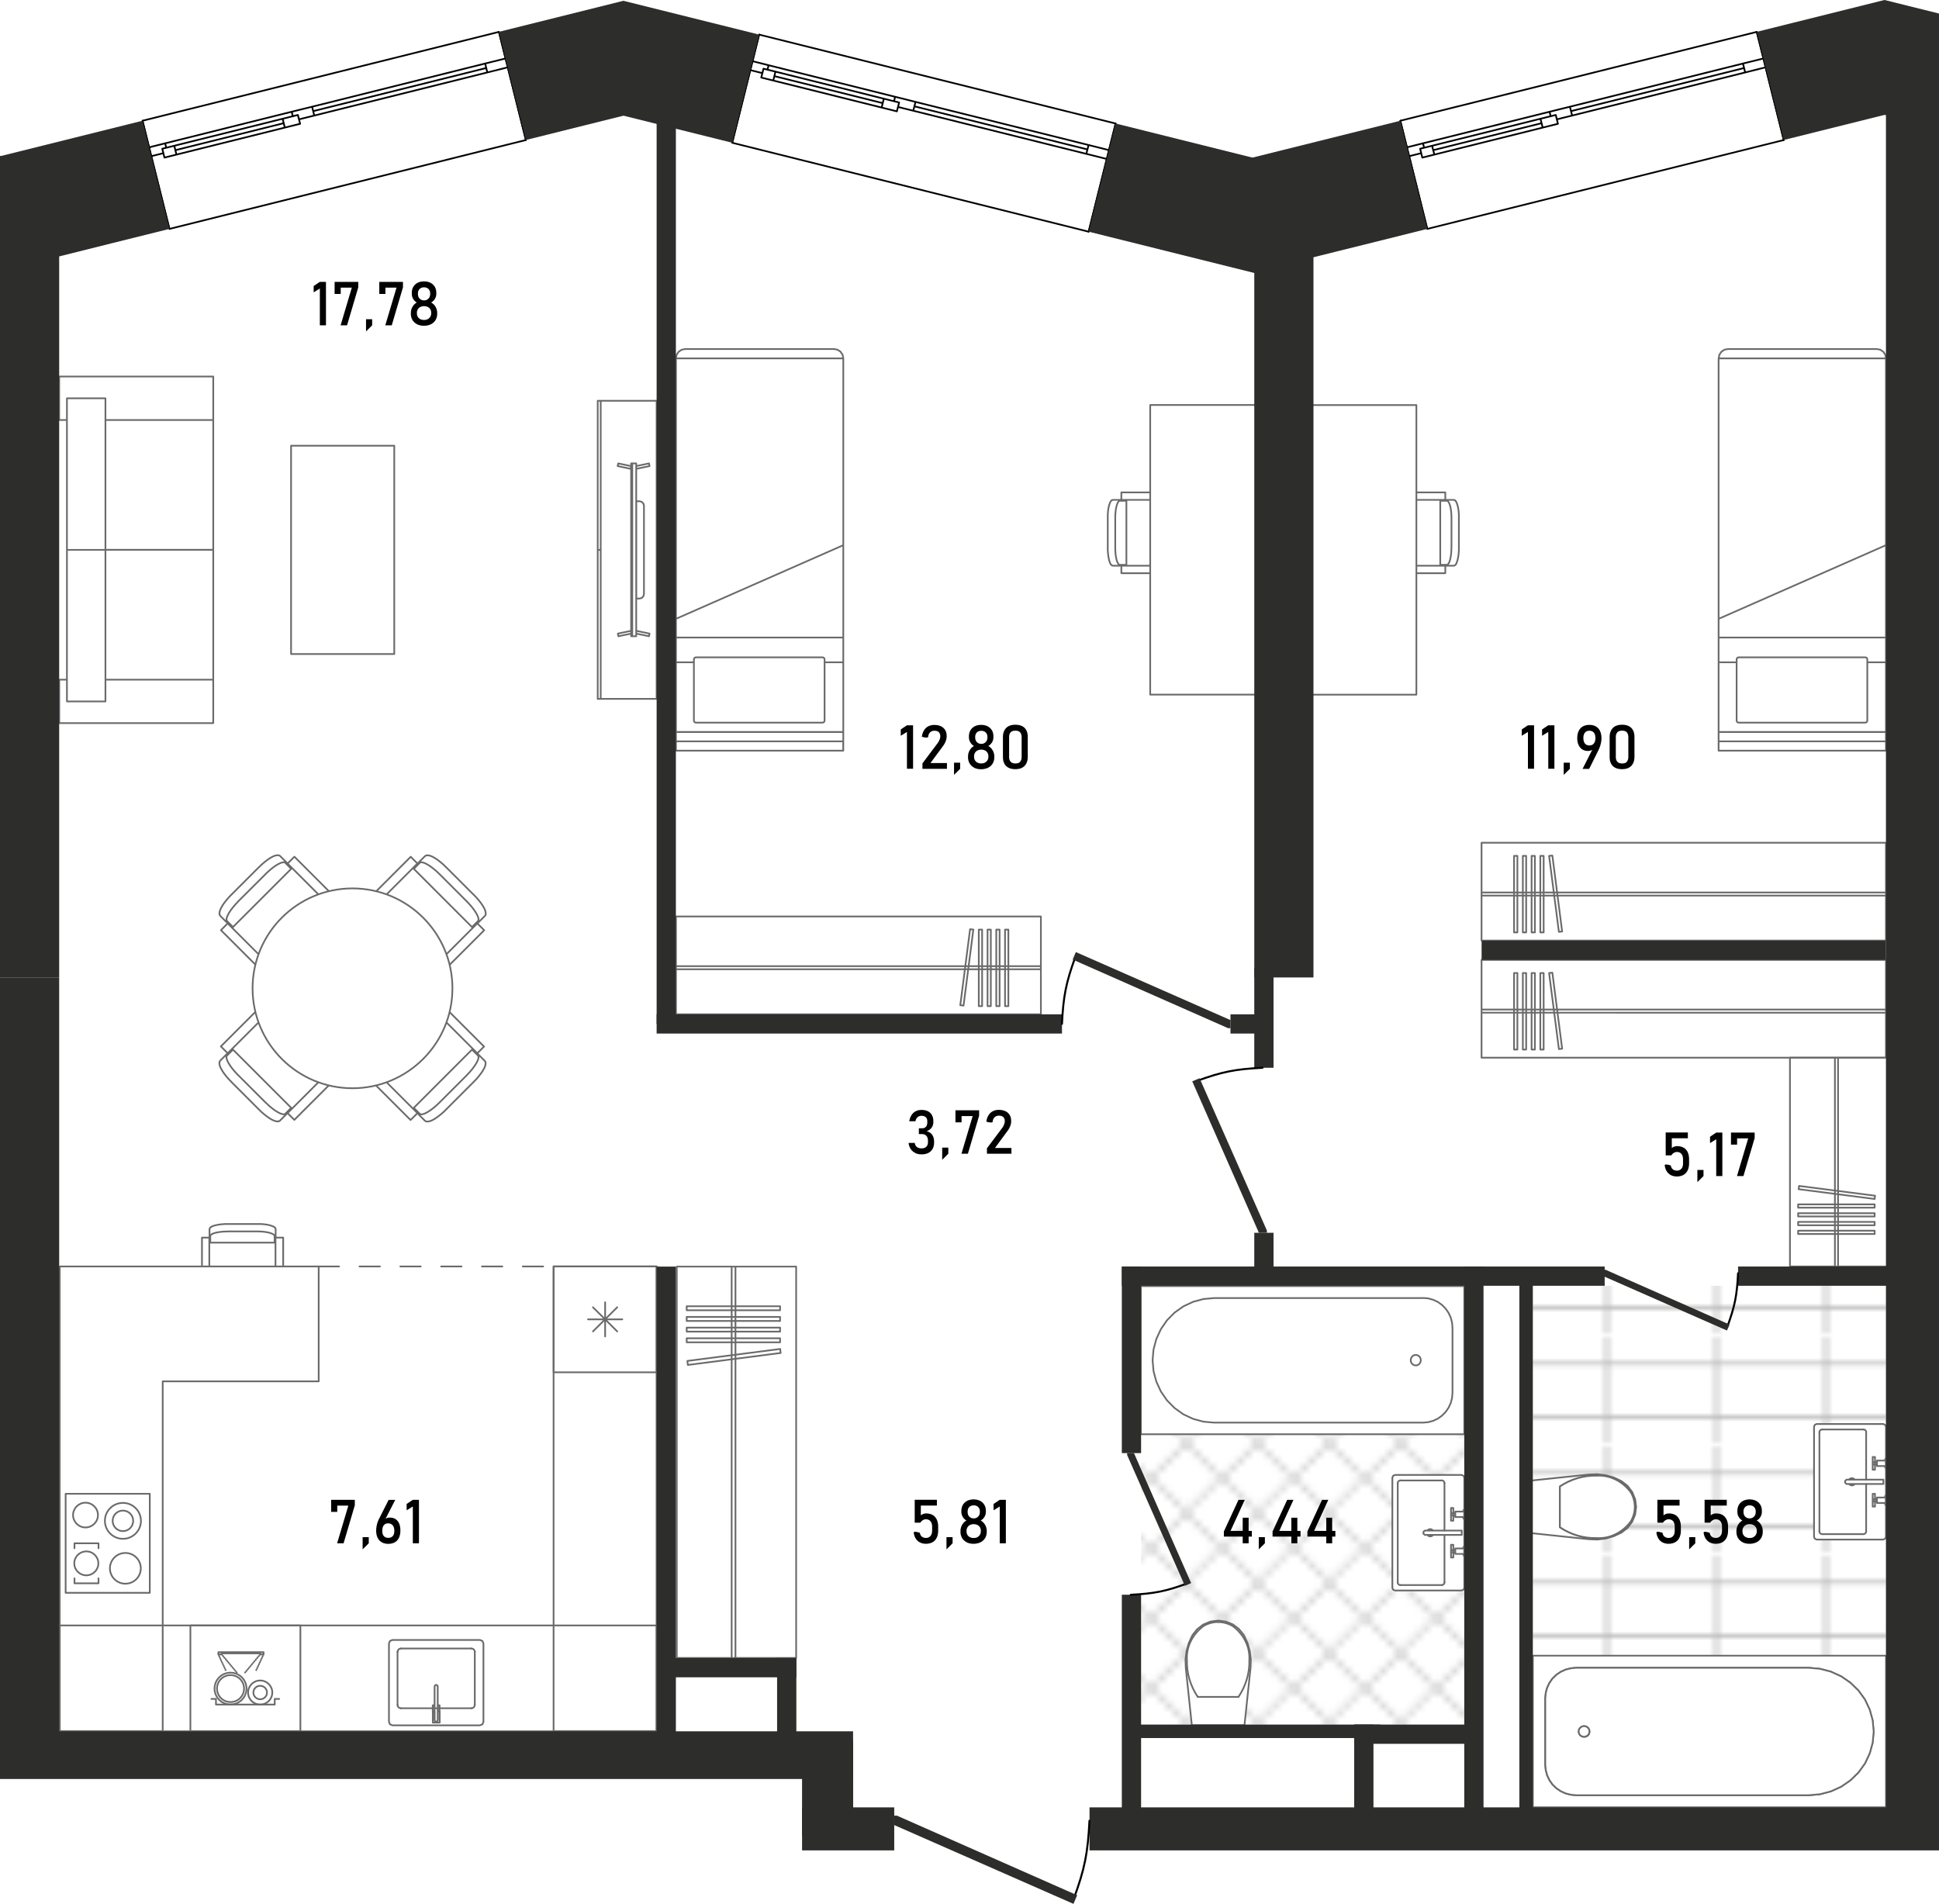 <svg xmlns="http://www.w3.org/2000/svg" viewBox="0 0 285.05 279.9"><defs><pattern id="_Новый_узор_4" width="9.82" height="9.82" x="0" y="0" patternTransform="matrix(1.05 0 0 1.03 -145.76 1067.1)" patternUnits="userSpaceOnUse"><g fill="none"><path d="M0 0h9.82v9.82H0z"/><g fill-rule="evenodd" stroke-linecap="round" stroke-width=".25" clip-path="url(#clippath)"><path stroke="#e6e6e6" stroke-linejoin="round" d="m14.73 19.65-4.91-4.92 4.91-4.91 4.91 4.91-4.91 4.92zM4.91 19.65 0 14.73l4.91-4.91 4.91 4.91-4.91 4.92zM-4.91 19.65l-4.91-4.92 4.91-4.91L0 14.73l-4.91 4.92z"/><path stroke="#e6e6e6" stroke-linejoin="round" d="M14.73 9.82 9.82 4.91 14.73 0l4.91 4.91-4.91 4.91z"/><path stroke="#999" stroke-miterlimit="3" d="M4.91 9.82 0 4.91 4.91 0l4.91 4.91-4.91 4.91z"/><path stroke="#e6e6e6" stroke-linejoin="round" d="m-4.91 9.82-4.91-4.91L-4.91 0 0 4.91l-4.91 4.91zM14.73 0 9.82-4.91l4.91-4.91 4.91 4.91L14.73 0zM4.91 0 0-4.91l4.91-4.91 4.91 4.91L4.91 0zM-4.91 0l-4.91-4.91 4.91-4.91L0-4.91-4.91 0z"/></g></g></pattern><pattern id="_Новый_узор_2" width="22.92" height="23.17" x="0" y="0" patternTransform="matrix(.7 0 0 .67 -2903.26 -2038.5)" patternUnits="userSpaceOnUse"><g fill="none"><path d="M0 0h22.92v23.17H0z"/><path stroke="#b5b5b5" stroke-miterlimit="10" stroke-width=".25" d="M22.69 17.61v11.12H.23V17.61h22.46m.11-.11H.12v11.34H22.8V17.5ZM22.69 6.03v11.12H.23V6.03h22.46m.11-.11H.12v11.34H22.8V5.92ZM22.69-5.56V5.56H.23V-5.56h22.46m.11-.11H.12V5.67H22.8V-5.67Z"/></g></pattern><clipPath id="clippath"><path fill="none" d="M0 0h9.82v9.82H0z"/></clipPath></defs><g id="Flats"><path id="fl25" fill="#fff" fill-rule="evenodd" d="M280.87 271.37V12.96l-.7-.44-17.95 8.07-52.39 13.06-24.65 2.64-25.15-2.23-52.38-13.07-18.16-9.77-12.19 9.37-52.38 13.06-19.6-.45v228.34h112.59l.31 10.5 162.65-.67z"/></g><g id="Grid"><path fill="url(#_Новый_узор_4)" d="M167.76 189.03h47.5v64.51h-47.5z"/><path fill="url(#_Новый_узор_2)" d="M225.34 189.03h51.91v76.68h-51.91z"/></g><g id="Mebel"><g fill="none" stroke="#6a6a6a" stroke-linecap="round" stroke-linejoin="round" stroke-width=".25"><path d="M217.8 123.9v14.38m0 0h59.45m0 0V123.9m0 0H217.8M277.25 131.21v.46m0 0H217.8m0 0v-.46m0 0h59.45M222.58 137.08v-11.25m0 0h.49m0 0v11.25m0 0h-.49M223.87 137.08v-11.25m0 0h.49m0 0v11.25m0 0h-.49M225.16 137.08v-11.25m0 0h.48m0 0v11.25m0 0h-.48M226.44 137.08v-11.25m0 0h.49m0 0v11.25m0 0h-.49M229.17 137l-1.44-11.17m0 0 .48-.05m0 0 1.44 11.17m0 0-.48.05"/></g><g fill="none" stroke="#6a6a6a" stroke-linecap="round" stroke-linejoin="round" stroke-width=".25"><path d="M217.8 141.12v14.38m0 0h59.45m0 0v-14.38m0 0H217.8M277.25 148.42v.46m0 0H217.8m0 0v-.46m0 0h59.45M222.58 154.3v-11.25m0 0h.49m0 0v11.25m0 0h-.49M223.87 154.3v-11.25m0 0h.49m0 0v11.25m0 0h-.49M225.16 154.3v-11.25m0 0h.48m0 0v11.25m0 0h-.48M226.44 154.3v-11.25m0 0h.49m0 0v11.25m0 0h-.49M229.17 154.22l-1.44-11.17m0 0 .48-.05m0 0 1.44 11.17m0 0-.48.06"/></g><g fill="none" stroke="#6a6a6a" stroke-linecap="round" stroke-linejoin="round" stroke-width=".25"><path d="M277.52 186.19h-14.38m0 0V155.5m0 0h14.38m0-28.75v59.45M270.21 155.5h-.46m0 0v30.69m0 0h.46m0 0V155.5M264.34 181.42h11.25m0 0v-.49m0 0h-11.25m0 0v.49M264.34 180.13h11.25m0 0v-.49m0 0h-11.25m0 0v.49M264.34 178.84h11.25m0 0v-.48m0 0h-11.25m0 0v.48M264.34 177.55h11.25m0 0v-.49m0 0h-11.25m0 0v.49M264.42 174.83l11.17 1.44m0 0 .06-.48m0 0-11.17-1.44m0 0-.06.48"/></g><g fill="none" stroke="#6a6a6a" stroke-linecap="round" stroke-linejoin="round" stroke-width=".25"><path d="M153.02 134.74v14.38m0 0H99.37m0 0v-14.38m0 0h53.65M99.36 142.04v.46m0 0h53.65m0 0v-.46m0 0H99.36M148.24 147.92v-11.25m0 0h-.49m0 0v11.25m0 0h.49M146.95 147.92v-11.25m0 0h-.49m0 0v11.25m0 0h.49M145.66 147.92v-11.25m0 0h-.48m0 0v11.25m0 0h.48M144.38 147.92v-11.25m0 0h-.49m0 0v11.25m0 0h.49M141.65 147.83l1.44-11.17m0 0-.48-.05m0 0-1.44 11.17m0 0 .48.06"/></g><g fill="none" stroke="#6a6a6a" stroke-linecap="round" stroke-linejoin="round" stroke-width=".25"><path d="M117.04 186.21H99.49m0 0v57.54m0 0h17.55m0 0v-57.54M108.12 243.75h-.56m0 0v-57.54m0 0h.56m0 0v57.54M100.95 192.04h13.73m0 0v.59m0 0h-13.73m0 0v-.59M100.95 193.61h13.73m0 0v.59m0 0h-13.73m0 0v-.59M100.95 195.18h13.73m0 0v.59m0 0h-13.73m0 0v-.59M100.95 196.75h13.73m0 0v.59m0 0h-13.73m0 0v-.59M101.05 200.08l13.64-1.76m0 0 .07.59m0 0-13.64 1.76m0 0-.07-.59"/></g><g fill="none" stroke="#6a6a6a" stroke-linecap="round" stroke-linejoin="round" stroke-width=".25"><path d="M214.47 76.14v4.39m0 0v.45m-.01 0-.03.43m0 0-.05.4m0 0-.07.36m0 0h0m0 .01-.08.32m0 0-.1.26m0 0v.02m0 0-.11.19m0 0v.02m-.01 0-.12.12m0 0h-.02m0 .01h-.02m0 .01h-.02m0 0-.12.04m0 0h-.02m0 0h-.01m0 0h-1.21m0 0v1.1m0 0h-4.16m0-11.88h4.16m0 0v1.1m0 0h1.21m0 0h.01m0 0h.02m0 0 .12.04m0 0h.02m0 0h.02m0 .01h.02m0 .01.12.12m0 0v.02m.01 0 .11.19m0 0v.02m0 0 .1.26m0 0 .09.32m0 0h0m0 .01.07.36m0 0 .05.4m0 0 .03.43m0 0v.45M211.73 83.17v-9.68M211.73 83.04h.96M211.73 73.62h.96M208.29 73.49h4.15M208.29 83.17h4.15M213.38 80.53v-4.4M212.69 83.04c.38 0 .68-1.12.68-2.51M213.38 76.13c0-1.39-.31-2.51-.69-2.51M192.14 102.13V59.55h16.08v42.58z"/></g><g fill="none" stroke="#6a6a6a" stroke-linecap="round" stroke-linejoin="round" stroke-width=".25"><path d="M162.85 76.14v4.39m0 0v.45m.01 0 .03.43m0 0 .05.4m0 0 .07.36m0 0h0m0 .01.08.32m0 0 .1.26m0 0v.02m0 0 .11.19m0 0v.02m.01 0 .12.12m0 0h.02m0 .01h.02m0 .01h.02m0 0 .12.04m0 0h.02m0 0h.01m0 0h1.21m0 0v1.1m0 0h4.16m0-11.88h-4.16m0 0v1.1m0 0h-1.21m0 0h-.01m0 0h-.02m0 0-.12.04m0 0h-.02m0 0h-.02m0 .01h-.02m0 .01-.12.12m0 0v.02m-.01 0-.11.19m0 0v.02m0 0-.1.26m0 0-.09.32m0 0h0m0 .01-.07.36m0 0-.05.4m0 0-.03.43m0 0v.45M165.59 83.17v-9.68M165.59 83.04h-.96M165.59 73.62h-.96M169.03 73.49h-4.15M169.03 83.17h-4.15M163.95 80.53v-4.4M164.63 83.04c-.38 0-.68-1.12-.68-2.51M163.95 76.13c0-1.39.31-2.51.69-2.51M169.09 102.12V59.54h16.08v42.58z"/></g><g fill="none" stroke="#6a6a6a" stroke-linecap="round" stroke-linejoin="round" stroke-width=".25"><path d="M252.65 52.69h24.6m0 0v54.93m0 0h-24.6m0 0V52.69M254.03 51.31h21.85m0 0 .53.1m0 0 .45.3m0 0 .3.45m0 0 .1.53m0 0h-24.6m0 0 .1-.53m0 0 .3-.45m0 0 .45-.3m0 0 .53-.1M252.65 110.36h24.6m0 0v-2.75m0 0h-24.6m0 0v2.75M277.25 110.36h-24.6m0 0v-1.37m0 0h24.6m0 0v1.37M274.24 106.24h-18.67m0 0-.19-.08m0 0-.08-.19m0 0v-9.06m0 0 .08-.19m0 0 .19-.08m0 0h18.67m0 0 .19.08m0 0 .08.19m0 0v9.06m0 0-.08.19m0 0-.19.08M252.65 97.37h2.64M274.52 97.37h2.7M252.65 93.73h24.6m0 0V80.15m0 0-24.6 10.83m0 0v2.75"/></g><g fill="none" stroke="#6a6a6a" stroke-linecap="round" stroke-linejoin="round" stroke-width=".25"><path d="M99.37 52.69h24.6m0 0v54.93m0 0h-24.6m0 0V52.69M100.74 51.31h21.85m0 0 .53.1m0 0 .45.3m0 0 .3.45m0 0 .1.53m0 0h-24.6m0 0 .1-.53m0 0 .3-.45m0 0 .45-.3m0 0 .53-.1M99.37 110.36h24.6m0 0v-2.75m0 0h-24.6m0 0v2.75M123.96 110.36h-24.6m0 0v-1.37m0 0h24.6m0 0v1.37M120.95 106.24h-18.67m0 0-.19-.08m0 0-.08-.19m0 0v-9.06m0 0 .08-.19m0 0 .19-.08m0 0h18.67m0 0 .19.08m0 0 .08.19m0 0v9.06m0 0-.08.19m0 0-.19.08M99.37 97.37h2.64M121.23 97.37h2.7M99.37 93.73h24.6m0 0V80.15m0 0-24.6 10.83m0 0v2.75"/></g><g fill="none" stroke="#6a6a6a" stroke-linecap="round" stroke-linejoin="round" stroke-width=".25"><path d="M31.35 99.92V80.83m0 0H15.5m0 0v19.09m0 0h15.85M31.35 80.84V61.75m0 0H15.5m0 0v19.09m0 0h15.85M31.35 61.75v-6.39m0 0H8.7m0 0v6.39m0 0h1.13m5.66 0h15.85M31.35 106.31v-6.39m0 0H15.5m-5.66 0H8.71m0 0v6.39m0 0h22.64M9.84 80.84h5.66m0 0V58.56m0 0H9.84m0 0v22.28M9.84 80.84h5.66m0 0v22.28m0 0H9.84m0 0V80.84"/></g><g fill="none" stroke="#6a6a6a" stroke-linecap="round" stroke-linejoin="round" stroke-width=".25"><path d="M87.87 102.75V58.92m0 0h8.66m0 0v43.82m0 0h-8.66M88.31 102.75V58.92M87.87 80.84h.44M87.87 102.75h.44M92.95 68.13h.58m0 0v25.41m0 0h-.58m0 0V68.13M93.54 68.93l1.95-.41m0 0-.08-.39m0 0-1.87.39m0 0v.41M93.54 73.69h.48m0 0 .32.09m0 0 .24.24m0 0 .09.33m0 0v13m0 0-.09.32m0 0-.24.24m0 0-.32.09m0 0h-.48m0 0V73.7M92.75 68.93l-1.95-.41m0 0 .08-.39m0 0 1.87.39m0 0v.41M93.54 92.74l1.95.41m0 0-.08.39m0 0-1.87-.39m0 0v-.41M92.78 92.74l-1.95.41m0 0 .08.39m0 0 1.87-.39m0 0v-.41M92.78 68.13h.17m0 0v25.41m0 0h-.17m0 0V68.13"/></g><path fill="none" stroke="#6a6a6a" stroke-linecap="round" stroke-linejoin="round" stroke-width=".25" d="M42.79 65.53h15.17v30.62H42.79z"/><g fill="#fff" stroke="#6a6a6a" stroke-linecap="round" stroke-linejoin="round" stroke-width=".25"><path d="m240.38 220.41-.43-1.05-.68-.91-.9-.7-1.12-.53-1.2-.34-1.23-.15-1.24.05-8.42.88v7.74l8.42.89 1.24.05 1.23-.15 1.2-.35 1.12-.52.9-.7.68-.91.43-1.05.15-1.13-.15-1.12Zm-.7 3.35c-1.25 1.61-3.08 2.48-4.96 2.36-1.9.05-3.77-.5-5.4-1.59v-5.99c1.63-1.09 3.5-1.64 5.4-1.59 1.88-.12 3.71.75 4.96 2.36.42.64.64 1.42.65 2.22 0 .81-.23 1.58-.65 2.23Z"/><path d="M240.33 221.53c0 .81-.23 1.58-.65 2.23-1.25 1.61-3.08 2.48-4.96 2.36-1.9.05-3.77-.5-5.4-1.59v-5.99c1.63-1.09 3.5-1.64 5.4-1.59 1.88-.12 3.71.75 4.96 2.36.42.64.64 1.42.65 2.22Z"/></g><g fill="#fff" stroke="#6a6a6a" stroke-linecap="round" stroke-linejoin="round" stroke-width=".25"><path d="M175.21 253.63h7.74l.89-8.42.04-1.24-.15-1.24-.34-1.19-.52-1.13-.71-.89-.9-.69-1.05-.43-1.13-.15-1.13.15-1.05.43-.91.69-.7.89-.52 1.13-.34 1.19-.15 1.24.04 1.24.89 8.42zM176.09 249.47h2.99M179.08 249.47h2.99"/><path d="M179.08 238.46c-.8 0-1.58.23-2.23.64M176.85 239.11c-1.61 1.25-2.48 3.08-2.36 4.96M174.49 244.07c-.05 1.9.5 3.77 1.59 5.4M182.07 249.47c1.09-1.64 1.65-3.51 1.59-5.4M183.66 244.07c.12-1.88-.75-3.71-2.36-4.96"/><path d="M181.3 239.11c-.65-.41-1.42-.64-2.23-.64"/></g><g fill="#fff" stroke="#6a6a6a" stroke-linecap="round" stroke-linejoin="round" stroke-width=".25"><path d="M225.34 243.41v22.29h51.92v-22.29h-51.92Zm49.95 12.78-.43 1.57-.7 1.49-.96 1.33-1.18 1.15-1.36.94-1.52.69-1.6.42-1.67.15h-34.16l-.79-.08-.76-.19-.72-.33-.65-.44-.57-.55-.45-.65-.33-.7-.2-.75-.08-.77v-9.81l.08-.78.2-.75.33-.7.45-.65.57-.55.65-.44.72-.33.76-.19.79-.08h34.16l1.67.15 1.6.42 1.52.69 1.36.94 1.18 1.15.96 1.33.7 1.49.43 1.57.15 1.64-.15 1.63Z"/><path d="m275.3 252.93-.43-1.57-.7-1.49-.96-1.33-1.18-1.15-1.36-.94-1.52-.69-1.6-.42-1.67-.15h-34.16l-.79.08-.76.19-.72.33-.65.44-.57.55-.45.65-.33.7-.2.75-.08.78v9.81l.08.77.2.75.33.7.45.65.57.55.65.44.72.33.76.19.79.08h34.16l1.67-.15 1.6-.42 1.52-.69 1.36-.94 1.18-1.15.96-1.33.7-1.49.43-1.57.15-1.63-.15-1.64Zm-42.42 2.41c-.43 0-.79-.34-.79-.77s.36-.79.79-.79.79.34.79.79-.34.77-.79.77Z"/><path d="M233.66 254.56c0 .43-.34.77-.79.77s-.79-.34-.79-.77.36-.79.79-.79.79.34.79.79Z"/></g><g fill="#fff" stroke="#6a6a6a" stroke-linecap="round" stroke-linejoin="round" stroke-width=".25"><path d="M167.71 189.08h47.55v21.78h-47.55zM209.23 190.82l.75.07m0 0 .72.2m0 0 .68.32m0 0 .61.44m0 0 .53.54m0 0 .43.62m0 0 .32.69m0 0 .19.73m0 0 .07.76m0 0v9.59m0 0-.07.76m0 0-.19.73m0 0-.32.69m0 0-.43.62m0 0-.53.54m0 0-.61.44m0 0-.68.32m0 0-.72.2m0 0-.75.07m0 0h-30.74m0 0-1.57-.14m0 0-1.52-.41m0 0-1.43-.67m0 0-1.29-.92m0 0-1.12-1.13m0 0-.9-1.31m0 0-.67-1.45m0 0-.41-1.54m0 0-.14-1.59m0 0 .14-1.59m0 0 .41-1.54m0 0 .67-1.45m0 0 .9-1.31m0 0 1.12-1.13m0 0 1.29-.91m0 0 1.43-.67m0 0 1.52-.41m0 0 1.57-.14m0 0h30.74"/><path d="M208.87 199.97c0 .42-.33.77-.74.77s-.74-.34-.74-.77.33-.77.74-.77.74.34.74.77Z"/></g><g fill="#fff" stroke="#6a6a6a" stroke-linecap="round" stroke-linejoin="round" stroke-width=".25"><path d="M204.69 217.24v16.19l.11.28.28.12h9.78l.28-.12.12-.28v-16.19l-.12-.28-.28-.12h-9.78l-.28.12-.11.28zM212.35 232.63v-6.97m0-.64v-6.97M211.95 217.65h-6.08M205.48 218.05v14.58M205.87 233.03h6.08"/><path d="M211.95 217.65c.22 0 .4.18.4.4M205.48 218.05c0-.22.18-.4.4-.4M205.87 233.03c-.22 0-.4-.18-.4-.4M212.35 232.63c0 .22-.18.4-.4.4M210.68 225.66a.526.526 0 0 1-.84 0h.85Zm-.85-.64a.526.526 0 0 1 .84 0h-.85ZM214.89 225.02v.64m0 0h-5.42m0 0-.21-.18m0 0v-.28m0 0 .21-.18m0 0h5.42M213.94 227.65h1.14m0 0v-.07m0 0h.09m0 0v-.2m0 0h.09m0 0v1.34m0 0h-.09m0 0v-.2m0 0h-.09m0 0v-.07m0 0h-1.14m0 0v-.23m0 0h-.29m0 0v.76m0 0h-.34m0 0v-1.87m0 0h.34m0 0v.76m0 0h.29m0 0v-.23M213.94 223.03h1.14m0 0v.07m0 0h.09m0 0v.2m0 0h.09m0 0v-1.34m0 0h-.09m0 0v.2m0 0h-.09m0 0v.07m0 0h-1.14m0 0v.23m0 0h-.29m0 0v-.76m0 0h-.34m0 0v1.87m0 0h.34m0 0v-.76m0 0h.29m0 0v.23M213.65 228.23l-.06-.05M213.65 227.88l-.06.05M213.94 228.23v-.35M213.65 222.45l-.06.05M213.65 222.8l-.06-.05M213.94 222.45v.35M213.65 228.05c0 .1-.08.17-.17.17s-.17-.08-.17-.17.08-.17.17-.17.17.08.17.17ZM213.65 222.62c0 .1-.08.17-.17.17s-.17-.08-.17-.17.08-.17.17-.17.17.08.17.17Z"/></g><g fill="#fff" stroke="#6a6a6a" stroke-linecap="round" stroke-linejoin="round" stroke-width=".25"><path d="M266.68 209.75v16.19l.11.28.28.12h9.78l.28-.12.12-.28v-16.19l-.12-.28-.28-.12h-9.78l-.28.12-.11.28zM274.34 225.14v-6.97m0-.64v-6.97M273.95 210.16h-6.08M267.47 210.56v14.58M267.87 225.54h6.08"/><path d="M273.95 210.16c.22 0 .4.18.4.4M267.47 210.56c0-.22.18-.4.4-.4M267.87 225.54c-.22 0-.4-.18-.4-.4M274.34 225.14c0 .22-.18.4-.4.4M272.67 218.17a.526.526 0 0 1-.84 0h.85Zm-.85-.64a.526.526 0 0 1 .84 0h-.85ZM276.88 217.53v.64m0 0h-5.42m0 0-.21-.18m0 0v-.28m0 0 .21-.18m0 0h5.42M275.93 220.16h1.14m0 0v-.07m0 0h.09m0 0v-.2m0 0h.09m0 0v1.34m0 0h-.09m0 0v-.2m0 0h-.09m0 0v-.07m0 0h-1.14m0 0v-.23m0 0h-.29m0 0v.76m0 0h-.34m0 0v-1.87m0 0h.34m0 0v.76m0 0h.29m0 0v-.23M275.93 215.53h1.14m0 0v.07m0 0h.09m0 0v.2m0 0h.09m0 0v-1.34m0 0h-.09m0 0v.2m0 0h-.09m0 0v.07m0 0h-1.14m0 0v.23m0 0h-.29m0 0v-.76m0 0h-.34m0 0v1.87m0 0h.34m0 0v-.76m0 0h.29m0 0v.23M275.64 220.74l-.05-.05M275.64 220.39l-.05.05M275.93 220.74v-.35M275.64 214.96l-.05.05M275.64 215.31l-.05-.05M275.93 214.96v.35M275.64 220.56c0 .1-.08.17-.17.17s-.17-.08-.17-.17.08-.17.17-.17.17.08.17.17ZM275.64 215.13c0 .1-.08.17-.17.17s-.17-.08-.17-.17.08-.17.17-.17.17.08.17.17Z"/></g><g fill="none" stroke="#6a6a6a" stroke-linecap="round" stroke-linejoin="round" stroke-width=".25"><path d="m69.6 131.51-3.99-3.99m0 0-.41-.4m0 0-.42-.36m0 0-.41-.32m0 0-.39-.27m0 0h-.02m0 0-.36-.21m0 0-.32-.14m0 0h-.02m0 0-.27-.07m0 0h-.03m0 0h-.21m0 0h-.03m0 0h-.03m0 0h-.03m0 .01-.15.08m0 0-.02.02m0 0h-.01m0 0-1.1 1.1m0 0-1-1m0 0-5.07 5.07m10.8 10.8 5.07-5.07m0 0-1-1m0 0 1.1-1.1m0 0h.01m0-.01.02-.02m0 0 .08-.15m0 0v-.03m.01 0v-.03m0 0v-.03m0 0v-.21m0 0v-.03m0 0-.07-.27m0 0v-.02m0 0-.14-.32m0 0-.21-.37m0 0v-.02m-.01 0-.27-.39m0 0-.32-.41m0 0-.36-.42m0 0-.4-.41M60.71 127.61l8.8 8.8M60.83 127.73l.88-.88M69.39 136.29l.88-.88M65.63 140.29l4.53-4.53M56.83 131.49l4.53-4.53M64.61 128.51l4 4M61.71 126.85c.34-.34 1.64.4 2.9 1.66M68.61 132.51c1.26 1.26 2 2.56 1.66 2.9M34.04 159.09l3.99 3.99m0 0 .41.4m0 0 .42.36m0 0 .41.32m0 0 .39.27m0 0h.02m0 .01.37.21m0 0 .32.14m0 0h.02m0 0 .27.07m0 0h.03m0 0h.21m0 0h.03m0 0h.03m0 0h.03m0-.01.15-.08m0 0 .02-.02m0 0h.01m0-.01 1.1-1.1m0 0 1 1m0 0 5.07-5.07m-10.8-10.8-5.07 5.07m0 0 1 1m0 0-1.1 1.1m0 0h0m0 .01-.02.02m0 0-.08.15m0 0v.03m-.01 0v.03m0 0v.03m0 0v.21m0 0v.03m0 0 .07.27m0 0v.02m0 0 .14.32m0 0 .21.36m0 0v.02m0 0 .27.39m0 0 .32.41m0 0 .36.42m0 0 .4.41M42.93 162.99l-8.8-8.8M42.81 162.87l-.87.87M34.25 154.31l-.87.87M38.01 150.31l-4.53 4.53M46.81 159.11l-4.53 4.53M39.04 162.09l-4-4M41.94 163.74c-.34.34-1.64-.4-2.9-1.66M35.03 158.09c-1.26-1.26-2-2.56-1.66-2.9M38.03 127.52l-3.99 3.99m0 0-.4.41m0 0-.36.42m0 0-.32.41m0 0-.27.39m0 0v.02m0 0-.21.37m0 0-.14.32m0 0v.02m0 0-.07.27m0 0v.03m0 0v.21m0 0v.03m0 0v.03m0 0v.03m.01 0 .08.15m0 0 .02.02m0 0h0m0 .01 1.1 1.1m0 0-1 1m0 0 5.07 5.07m10.8-10.8-5.07-5.07m0 0-1 1m0 0-1.1-1.1m0 0h0m0 0-.03-.02m0 0-.15-.08m0 0h-.03m0-.01h-.03m0 0h-.03m0 0h-.21m0 0h-.03m0 0-.27.07m0 0h-.02m0 0-.32.14m0 0-.37.21m0 0h-.01m0 0-.39.27m0 0-.41.32m0 0-.42.36m0 0-.41.4M34.13 136.41l8.8-8.8M34.25 136.29l-.87-.88M42.81 127.73l-.87-.88M46.81 131.49l-4.53-4.53M38.01 140.29l-4.53-4.53M35.03 132.51l4.01-4M33.38 135.41c-.34-.34.4-1.64 1.66-2.9M39.03 128.51c1.26-1.26 2.56-2 2.9-1.66M65.61 163.08l3.99-3.99m0 0 .4-.41m0 0 .36-.42m0 0 .32-.41m0 0 .27-.39m0 0v-.02m.01 0 .21-.36m0 0 .14-.32m0 0v-.02m0 0 .07-.27m0 0v-.03m0 0v-.21m0 0v-.03m0 0v-.03m0 0v-.03m-.01 0-.08-.15m0 0-.02-.02m0 0h-.01m0-.01-1.1-1.1m0 0 1-1m0 0-5.07-5.07m-10.8 10.8 5.07 5.07m0 0 1-1m0 0 1.1 1.1m0 0h.01m0 .01.02.02m0 0 .15.08m0 0h.03m0 .01h.03m0 0h.03m0 0h.21m0 0h.03m0 0 .27-.07m0 0h.03m0 0 .32-.14m0 0 .36-.21m0 0h.02m0-.01.39-.27m0 0 .41-.32m0 0 .42-.36m0 0 .41-.4M69.51 154.19l-8.8 8.8M69.39 154.31l.88.87M60.83 162.87l.88.87M56.83 159.11l4.53 4.53M65.63 150.31l4.53 4.53M68.61 158.09l-4 4M70.27 155.18c.34.34-.4 1.64-1.66 2.9M64.61 162.09c-1.26 1.26-2.56 2-2.9 1.66M66.51 145.3c0 8.11-6.58 14.69-14.69 14.69s-14.69-6.57-14.69-14.69 6.58-14.69 14.69-14.69 14.69 6.58 14.69 14.69Z"/></g><g fill="none" stroke="#6a6a6a" stroke-linecap="round" stroke-linejoin="round" stroke-width=".25"><path d="M81.39 201.75h15.14m0 0v-15.56m0 0H81.39m0 0v15.56M88.96 191.46v5.02M87.17 192.19l3.57 3.55M86.44 193.97h5.04M87.17 195.74l3.57-3.55"/></g><path fill="none" stroke="#6a6a6a" stroke-linecap="round" stroke-linejoin="round" stroke-width=".25" d="M57.69 241.1h12.87m0 0 .36.15m0 0 .15.35m0 0v11.55m0 0-.15.35m0 0-.36.15m0 0H57.69m0 0-.36-.15m0 0-.15-.35m0 0V241.6m0 0 .15-.35m0 0 .36-.15M58.95 242.36h10.34M69.8 242.86v7.78M69.29 251.14H58.95M58.44 250.64v-7.78"/><path fill="#999" fill-rule="evenodd" d="M58.95 242.36h-.07s.03-.07.07-.07.07.03.07.07-.03.07-.07.07-.07-.03-.07-.07h.07Z"/><path fill="none" stroke="#6a6a6a" stroke-linecap="round" stroke-linejoin="round" stroke-width=".25" d="M69.8 242.86c0-.28-.23-.5-.5-.5M69.29 251.14c.28 0 .5-.22.5-.5M58.44 250.64c0 .28.23.5.5.5M58.95 242.36c-.28 0-.5.22-.5.5M63.89 247.93l.07-.16m0 0 .16-.07m0 0 .16.07m0 0 .07.16m0 0v4.97m0 0-.07.16m0 0-.16.07m0 0-.16-.07m0 0-.07-.16m0 0v-4.97M63.62 251.62h.28m0 0v1.28m0 0 .07.16m0 0 .16.07m0 0 .16-.07m0 0 .07-.16m0 0v-1.28m0 0h.28m0 0v1.63m0 0h-1.01m0 0v-1.63M63.62 250.71h.27m0 0v.88m0 0h-.27m0 0v-.88M64.62 250.71v.88m0 0h-.27m0 0v-.88m0 0h.27M96.53 238.97H8.78m0 0v15.56m-.79 0h88.54m0 0v-15.56"/><g fill="none" stroke="#6a6a6a" stroke-linecap="round" stroke-linejoin="round" stroke-width=".25"><path d="M22.02 219.61v14.56m0 0H9.65m0 0v-14.56m0 0h12.37M14.48 226.89h-3.53M10.95 226.89v.73M14.48 226.89v.73M14.48 232.77h-3.53M10.95 232.04v.73M14.48 232.04v.73M12.57 220.92c-1.01 0-1.83.82-1.83 1.82s.82 1.82 1.83 1.82 1.83-.82 1.83-1.82-.82-1.82-1.83-1.82ZM18.07 220.95c-1.46 0-2.65 1.18-2.65 2.64s1.19 2.64 2.65 2.64 2.65-1.18 2.65-2.64-1.19-2.64-2.65-2.64Z"/><path d="M18.07 222.08c-.84 0-1.51.67-1.51 1.51s.68 1.51 1.51 1.51 1.51-.67 1.51-1.51-.68-1.51-1.51-1.51ZM12.69 228.08c-.98 0-1.77.79-1.77 1.76s.79 1.76 1.77 1.76 1.77-.79 1.77-1.76-.79-1.76-1.77-1.76ZM18.43 228.31c-1.25 0-2.27 1.01-2.27 2.26s1.02 2.26 2.27 2.26 2.27-1.01 2.27-2.26-1.02-2.26-2.27-2.26Z"/></g><g fill="none" stroke="#6a6a6a" stroke-linecap="round" stroke-linejoin="round" stroke-width=".25"><path d="M31.54 248.25c0-1.29 1.05-2.34 2.35-2.34s2.35 1.05 2.35 2.34-1.05 2.34-2.35 2.34-2.35-1.05-2.35-2.34Z"/><path d="M31.9 248.25c0-1.1.89-1.98 1.99-1.98s1.99.89 1.99 1.98-.89 1.98-1.99 1.98-1.99-.89-1.99-1.98ZM36.47 248.83c0-.98.8-1.77 1.78-1.77s1.78.79 1.78 1.77-.8 1.77-1.78 1.77-1.78-.79-1.78-1.77Z"/><path d="M37.25 248.83c0-.55.45-.99 1-.99s1 .44 1 .99-.45.99-1 .99-1-.44-1-.99ZM31.08 249.77h.67m0 0v.83m0 0h8.64m0 0v-.83m0 0h.66M32.1 242.9h6.65m0 0v.33m0 0h-.5m0 0v-.16m0 0H32.6m0 0v.16m0 0h-.5m0 0v-.33M32.1 243.23l.03.07m.1.21.03.07m.1.21.03.07m.1.21.03.07m.1.21.03.07m.1.21.03.07m.1.21.03.07m.1.21.03.07m.1.21.03.07M38.74 243.23l-.03.07m-.1.21-.03.07m-.1.21-.03.07m-.1.21-.03.07m-.1.21-.03.07m-.1.21-.03.07m-.1.21-.03.07m-.1.21-.03.07m-.1.21-.03.07M32.1 243.23h.05m.08 0h.08m.08 0h.08m.08 0h.05m0 0 .03.04m.15.18.05.06m.15.18.05.06m.15.18.05.06m.15.18.05.06m.15.18.05.06m.15.18.05.06m.15.18.05.06m.15.18.05.06m.15.18.05.06m.15.18.05.06m.15.18.03.04M38.74 243.23h-.05m-.08 0h-.08m-.08 0h-.08m-.08 0h-.05m0 0-.03.04m-.15.18-.05.06m-.15.18-.05.06m-.15.18-.05.06m-.15.18-.05.06m-.15.18-.05.06m-.15.18-.05.06m-.15.18-.05.06m-.15.18-.05.06m-.15.18-.05.06m-.15.18-.05.06m-.15.18-.03.04M44.16 254.53v-15.56m0 0H27.99m0 0v15.56m0 0h16.17"/></g><path fill="none" stroke="#6a6a6a" stroke-linecap="round" stroke-linejoin="round" stroke-width=".25" d="M96.52 186.18v68.33H81.38v-68.33zM46.85 186.19H8.78v68.33h15.14v-51.44h22.93v-16.89z"/><g fill="none" stroke="#6a6a6a" stroke-linecap="round" stroke-linejoin="round" stroke-width=".25"><path d="M37.85 179.95h-4.41m0 0h-.45m0 .01-.43.03m0 0-.4.05m0 0-.36.07m0 0h-.01m0 0-.32.08m0 0-.26.1m0 0h-.02m0 0-.19.11m0 0h-.02m0 .01-.12.12m0 0v.02m-.01 0v.02m-.01 0v.02m0 0-.04.12m0 0v.02m0 0h0m0 .01v1.21m0 0h-1.11m0 0v4.16m11.94 0v-4.16m0 0h-1.11m0 0v-1.21m0 0h0m0-.01v-.02m0 0-.04-.12m0 0v-.02m0 0v-.02m-.01 0v-.02m-.01 0-.12-.12m0 0h-.02m0-.01-.19-.11m0 0h-.02m0 0-.26-.1m0 0-.32-.09m0 0h-.01m0 0-.37-.07m0 0-.4-.05m0 0-.43-.03m0 0h-.45M30.77 182.69h9.73M30.91 182.69v-.96M40.37 182.69v-.96M40.5 186.13v-4.16M30.77 186.13v-4.16M33.43 181.04h4.42M30.91 181.73c0-.38 1.13-.68 2.52-.68M37.85 181.04c1.39 0 2.52.31 2.52.69"/></g><path fill="none" stroke="#6a6a6a" stroke-dasharray="0 0 3 3" stroke-linecap="round" stroke-linejoin="round" stroke-width=".25" d="M46.85 186.19h34.54"/></g><g id="Walls_Inside" fill="#2d2d2c"><path d="M0 143.7h8.7v112.33H0z"/><path d="M0 261.54v-7.01h125.41v7.01zM255.51 189.03v-2.83h28.75v2.83zM164.92 189.03v-2.83h70.98v2.83zM217.81 141.12v-2.83h59.45v2.83zM96.53 151.95v-2.83h59.59v2.83zM180.89 151.95v-2.83h5.03v2.83z"/><path d="M184.39 142.29h2.83v14.69h-2.83zM184.39 181.24h2.83v7.35h-2.83zM96.53 14.97h2.83v135.56h-2.83zM96.53 186.21h2.83v72.92h-2.83zM164.92 186.21h2.83v27.42h-2.83zM164.92 234.45h2.83v33.75h-2.83zM215.26 186.21h2.83v82h-2.83zM277.25 11.2h7.8v257h-7.8zM114.24 243.75h2.83v15.33h-2.83zM117.91 255.89h7.51v13.97h-7.51z"/><path d="M98.49 246.59v-2.83h18.58v2.83zM201.91 268.87h-2.83v-15.33h2.83z"/><path d="M199.07 256.37v-2.83h18.58v2.83z"/><path d="M166.78 255.52v-1.98h36.17v1.98zM223.36 187.19h1.98v79.26h-1.98z"/></g><g id="Walls_Outside"><path fill="none" stroke="#000" stroke-linecap="round" stroke-linejoin="round" stroke-width=".22" d="m110.31 10.31-2.66 10.68M111.61 5.09 110.64 9M110.64 9l-.33 1.31M162.7 23.37l-2.67 10.69M164 18.16l-.98 3.91M163.02 22.07l-.32 1.3"/><path fill="none" stroke="#000" stroke-linecap="round" stroke-linejoin="round" stroke-width=".25" d="M164 18.16 111.61 5.09M160.03 34.06l-52.38-13.07M162.7 23.37l-3-.75M159.7 22.62l.33-1.3M160.03 21.32l2.99.75M133.09 14.6l1.5.38M134.59 14.98l-.33 1.3M134.26 16.28l-1.5-.37M159.87 21.97l-25.45-6.34M159.7 22.62l-25.44-6.34M134.59 14.98l25.44 6.34M132.76 15.91l-.74-.19M132.02 15.72l.16-.65M132.18 15.07l-.75-.19M131.43 14.88l.16-.65M131.59 14.23l1.5.37M110.64 9l2.35.59M112.99 9.59l-.16.65M112.83 10.24l-.59-.14M112.24 10.1l-.16.65M112.08 10.75l-1.77-.44M112.99 9.59l18.6 4.64M129.61 15.81l-14.97-3.73M131.85 16.37l-2.24-.56M129.61 15.81l.32-1.3M129.93 14.51l2.25.56M132.18 15.07l-.33 1.3M112.24 10.1l1.76.43M114 10.53l-.32 1.31M113.68 11.84l-1.77-.44M111.91 11.4l.33-1.3M114 10.53l15.93 3.98M129.61 15.81l-15.93-3.97M129.77 15.16l-15.93-3.97"/><path fill="none" stroke="#000" stroke-linecap="round" stroke-linejoin="round" stroke-width=".22" d="m163.02 22.07-.32 1.3M163.02 22.07l-.32 1.3M164 18.16l-.98 3.91M162.7 23.37l-2.67 10.69M110.64 9l-.33 1.31M110.64 9l-.33 1.31M111.61 5.09 110.64 9M110.31 10.31l-2.66 10.68M164 18.16l-3.97 15.9"/><path fill="#2d2d2c" fill-rule="evenodd" d="m95.81 18.04-8.11-2.02L91.66.12l19.95 4.97-3.96 15.9-8.11-2.02-3.73-.93z"/><path fill="#2d2d2c" d="m160.03 34.058 3.965-15.904 26.208 6.535-3.965 15.903z"/><path fill="none" stroke="#000" stroke-linecap="round" stroke-linejoin="round" stroke-width=".22" d="m22.25 22.96 2.67 10.69M20.96 17.75l.97 3.91M21.93 21.66l.32 1.3M74.64 9.9l2.66 10.69M73.34 4.69l.97 3.91M74.31 8.6l.33 1.3"/><path fill="none" stroke="#000" stroke-linecap="round" stroke-linejoin="round" stroke-width=".25" d="M73.34 4.69 20.96 17.75M77.3 20.59 24.92 33.65M74.64 9.9l-3 .75M71.64 10.65l-.32-1.31M71.32 9.34l2.99-.74M44.38 16.06l1.5-.37M45.88 15.69l.32 1.3M46.2 16.99l-1.5.37M71.48 10l-25.44 6.34M71.64 10.65 46.2 16.99M45.88 15.69l25.44-6.35M44.7 17.36l-.74.19M43.96 17.55l-.17-.65M43.79 16.9l-.74.19M43.05 17.09l-.17-.66M42.88 16.43l1.5-.37M21.93 21.66l2.35-.59M24.28 21.07l.16.65M24.44 21.72l-.59.15M23.85 21.87l.17.65M24.02 22.52l-1.77.44M24.28 21.07l18.6-4.64M41.87 18.76l-14.96 3.73M44.12 18.2l-2.25.56M41.87 18.76l-.32-1.3M41.55 17.46l2.24-.56M43.79 16.9l.33 1.3M23.85 21.87l1.77-.44M25.62 21.43l.32 1.3M25.94 22.73l-1.76.44M24.18 23.17l-.33-1.3M25.62 21.43l15.93-3.97M41.87 18.76l-15.93 3.97M41.71 18.11l-15.93 3.97"/><path fill="none" stroke="#000" stroke-linecap="round" stroke-linejoin="round" stroke-width=".22" d="m74.31 8.6.33 1.3M74.31 8.6l.33 1.3M73.34 4.69l.97 3.91M74.64 9.9l2.66 10.69M21.93 21.66l.32 1.3M21.93 21.66l.32 1.3M20.96 17.75l.97 3.91M22.25 22.96l2.67 10.69M73.34 4.69l3.96 15.9"/><path fill="#2d2d2c" fill-rule="evenodd" d="m12.49 36.75-8.52 2.12L0 22.97l20.95-5.22 3.97 15.9-8.52 2.12-3.91.98z"/><path fill="#2d2d2c" d="M73.334 4.682 91.653.115l3.965 15.903-18.32 4.567z"/><path fill="none" stroke="#000" stroke-linecap="round" stroke-linejoin="round" stroke-width=".22" d="m207.17 22.96 2.66 10.69M205.87 17.75l.97 3.91M206.84 21.66l.33 1.3M259.55 9.9l2.67 10.69M258.25 4.69l.98 3.91M259.23 8.6l.32 1.3"/><path fill="none" stroke="#000" stroke-linecap="round" stroke-linejoin="round" stroke-width=".25" d="m258.25 4.69-52.38 13.06M262.22 20.59l-52.39 13.06M259.55 9.9l-2.99.75M256.56 10.65l-.33-1.31M256.23 9.34l3-.74M229.29 16.06l1.5-.37M230.79 15.69l.33 1.3M231.12 16.99l-1.5.37M256.4 10l-25.45 6.34M256.56 10.65l-25.44 6.34M230.79 15.69l25.44-6.35M229.62 17.36l-.75.19M228.87 17.55l-.16-.65M228.71 16.9l-.75.19M227.96 17.09l-.16-.66M227.8 16.43l1.49-.37M206.84 21.66l2.35-.59M209.19 21.07l.17.65M209.36 21.72l-.59.15M208.77 21.87l.16.65M208.93 22.52l-1.76.44M209.19 21.07l18.61-4.64M226.79 18.76l-14.97 3.73M229.03 18.2l-2.24.56M226.79 18.76l-.33-1.3M226.46 17.46l2.25-.56M228.71 16.9l.32 1.3M208.77 21.87l1.76-.44M210.53 21.43l.33 1.3M210.86 22.73l-1.77.44M209.09 23.17l-.32-1.3M210.53 21.43l15.93-3.97M226.79 18.76l-15.93 3.97M226.63 18.11l-15.94 3.97"/><path fill="none" stroke="#000" stroke-linecap="round" stroke-linejoin="round" stroke-width=".22" d="m259.23 8.6.32 1.3M259.23 8.6l.32 1.3M258.25 4.69l.98 3.91M259.55 9.9l2.67 10.69M206.84 21.66l.33 1.3M206.84 21.66l.33 1.3M205.87 17.75l.97 3.91M207.17 22.96l2.66 10.69M258.25 4.69l3.97 15.9"/><path fill="#2d2d2c" fill-rule="evenodd" d="m196.5 36.97-9.13 2.28-3.97-15.9 22.47-5.6 3.96 15.9-9.13 2.28-4.2 1.04z"/><path fill="#2d2d2c" d="m258.256 4.68 18.805-4.688 3.965 15.903-18.804 4.688zM0 22.95h8.7V143.7H0zM184.39 29.37h8.7V143.7h-8.7zM117.91 272.04v-6.33h13.55v6.33zM160.17 272.04v-6.33h124.88v6.33z"/><path fill="#2d2d2c" fill-rule="evenodd" d="m285.05 1.99-8-1.99-3.96 15.9 8.31 2.07 3.65.91V1.99z"/></g><g id="Doors"><path fill="none" stroke="#000" stroke-linecap="round" stroke-linejoin="round" stroke-width=".29" d="M157.84 279.18c1.64-4.46 2.08-6.75 2.32-11.5"/><path fill="#2d2d2c" fill-rule="evenodd" d="m157.81 279.9.54-1.27-26.49-11.7h-.41v1.38l26.36 11.59z"/><path fill="none" stroke="#000" stroke-linecap="round" stroke-linejoin="round" stroke-width=".29" d="M158.12 140.6c-1.41 3.85-1.8 5.82-2 9.92"/><path fill="#2d2d2c" fill-rule="evenodd" d="m158.16 139.97-.47 1.1 22.85 10.09h.35v-1.19l-22.73-10z"/><path fill="none" stroke="#000" stroke-linecap="round" stroke-linejoin="round" stroke-width=".29" d="M253.91 195.11c1.13-3.07 1.44-4.65 1.6-7.92"/><path fill="#2d2d2c" fill-rule="evenodd" d="m253.88 195.61.38-.88-18.24-8.06h-.28v.96l18.14 7.98z"/><path fill="none" stroke="#000" stroke-linecap="round" stroke-linejoin="round" stroke-width=".29" d="M175.88 158.94c3.77-1.38 5.7-1.76 9.72-1.96"/><path fill="#2d2d2c" fill-rule="evenodd" d="m175.27 158.97 1.08-.45 9.89 22.37v.35h-1.17l-9.8-22.27z"/><path fill="none" stroke="#000" stroke-linecap="round" stroke-linejoin="round" stroke-width=".29" d="M174.59 232.77c-3.24 1.19-4.9 1.51-8.35 1.69"/><path fill="#2d2d2c" fill-rule="evenodd" d="m175.11 232.74-.92.4-8.49-19.22v-.3h1l8.41 19.12z"/></g><g id="Sizes"><path d="M134.23 113.02h-.9v-5.41l-.91.56v-.93l.91-.61h.9v6.39ZM135.59 112.25l2.23-2.97c.13-.17.23-.35.3-.53.07-.18.11-.35.11-.51 0-.26-.08-.46-.22-.6s-.36-.21-.64-.21c-.26 0-.47.08-.63.23-.16.15-.26.37-.29.65s-.93 0-.93 0c.05-.37.16-.68.32-.94.16-.26.37-.46.63-.59.26-.14.56-.2.89-.2.38 0 .71.07.98.2s.47.32.62.57.21.55.21.9c0 .23-.05.47-.14.71s-.22.48-.39.71l-1.85 2.51h2.42v.85h-3.6v-.78ZM140.25 112.13h.9v.9l-.9.89v-1.78ZM143.23 112.87c-.29-.15-.52-.35-.68-.62a1.79 1.79 0 0 1-.24-.93v-.11c0-.32.08-.62.24-.9.16-.28.37-.49.64-.64-.23-.12-.41-.3-.54-.53-.14-.23-.21-.48-.21-.74v-.15c0-.33.08-.63.22-.88.15-.25.36-.45.63-.59.27-.14.59-.21.95-.21s.68.07.95.21c.27.14.48.34.63.59.15.25.22.55.22.88v.15c0 .26-.07.51-.21.74a1.4 1.4 0 0 1-.55.53c.27.15.49.36.65.64.16.28.24.58.24.9v.11c0 .35-.08.67-.24.93-.16.27-.39.48-.68.62s-.63.22-1.02.22-.73-.07-1.02-.22Zm1.57-.76c.16-.08.28-.2.37-.35.09-.15.13-.32.13-.51v-.06c0-.2-.04-.37-.13-.52-.09-.15-.21-.26-.37-.34s-.34-.12-.55-.12-.39.04-.55.12-.28.2-.37.35a.98.98 0 0 0-.13.52v.07c0 .19.04.36.13.51.09.15.21.26.37.34s.34.12.55.12.39-.04.55-.12Zm-.07-2.88c.14-.08.24-.19.32-.33s.11-.31.11-.5v-.06c0-.18-.04-.34-.11-.47s-.18-.24-.32-.32c-.14-.07-.3-.11-.47-.11s-.34.04-.47.11c-.14.08-.25.18-.32.32s-.11.3-.11.48v.07c0 .18.04.35.11.49.08.14.18.25.32.33s.3.12.47.12.34-.04.47-.12ZM147.9 112.61c-.31-.32-.46-.76-.46-1.34v-2.9c0-.57.16-1.02.47-1.34.31-.32.76-.48 1.36-.48s1.05.16 1.36.47c.31.32.46.76.46 1.34v2.9c0 .57-.16 1.02-.47 1.34-.31.32-.76.48-1.36.48s-1.05-.16-1.36-.48Zm2.06-.62c.15-.17.23-.4.23-.71v-2.9c0-.31-.08-.55-.22-.71-.15-.17-.38-.25-.7-.25s-.55.08-.7.25c-.15.17-.22.4-.22.71v2.9c0 .31.08.55.23.71.15.17.38.25.7.25s.55-.08.7-.25ZM225.52 113.02h-.9v-5.41l-.91.56v-.93l.91-.61h.9v6.39ZM228.51 113.02h-.9v-5.41l-.91.56v-.93l.91-.61h.9v6.39ZM229.88 112.13h.9v.9l-.9.89v-1.78ZM234.27 109.85v.16c-.08.13-.19.23-.34.3s-.32.09-.53.09c-.3 0-.57-.08-.8-.23s-.41-.37-.54-.66c-.13-.28-.19-.61-.19-.98 0-.42.07-.77.21-1.06.14-.29.34-.52.61-.67.27-.15.59-.23.96-.23s.7.08.96.23c.27.16.47.38.61.68.14.3.21.65.21 1.07 0 .23-.03.48-.09.74s-.14.52-.25.77c-.02.04-.04.08-.05.12l-.06.12-1.36 2.74h-.97l1.61-3.17Zm.04-.55c.15-.19.23-.46.23-.8s-.08-.6-.23-.79c-.15-.18-.37-.28-.65-.28s-.5.09-.66.28c-.15.18-.23.45-.23.79 0 .35.08.62.23.81.15.19.37.28.66.28s.5-.1.65-.29ZM237.09 112.61c-.31-.32-.46-.76-.46-1.34v-2.9c0-.57.16-1.02.47-1.34.31-.32.76-.48 1.36-.48s1.05.16 1.36.47c.31.32.46.76.46 1.34v2.9c0 .57-.16 1.02-.47 1.34-.31.32-.76.48-1.36.48s-1.05-.16-1.36-.48Zm2.06-.62c.15-.17.23-.4.23-.71v-2.9c0-.31-.08-.55-.22-.71-.15-.17-.38-.25-.7-.25s-.55.08-.7.25c-.15.17-.22.4-.22.71v2.9c0 .31.08.55.23.71.15.17.38.25.7.25s.55-.08.7-.25ZM47.92 47.83h-.9v-5.41l-.91.56v-.93l.91-.61h.9v6.39ZM52.67 42.24l-1.65 5.59h-.95l1.65-5.54h-1.63v.92h-.9v-1.77h3.48v.8ZM53.81 46.93h.9v.9l-.9.89v-1.78ZM59.24 42.24l-1.65 5.59h-.95l1.65-5.54h-1.63v.92h-.9v-1.77h3.48v.8ZM61.32 47.67c-.29-.15-.52-.35-.68-.62a1.79 1.79 0 0 1-.24-.93v-.11c0-.32.08-.62.24-.9.16-.28.37-.49.64-.64-.23-.12-.41-.3-.54-.53-.14-.23-.2-.48-.2-.74v-.15c0-.33.07-.63.22-.88s.36-.45.63-.59c.27-.14.59-.21.95-.21s.68.07.95.21c.27.14.48.34.63.59.15.25.22.55.22.88v.15c0 .26-.07.51-.21.74a1.4 1.4 0 0 1-.55.53c.27.15.49.36.65.64.16.28.24.58.24.9v.11c0 .35-.08.67-.24.93-.16.27-.39.48-.68.62s-.63.22-1.02.22-.73-.07-1.02-.22Zm1.57-.76c.16-.08.28-.2.37-.35.09-.15.13-.32.13-.51v-.06c0-.2-.04-.37-.13-.52-.09-.15-.21-.26-.37-.34s-.34-.12-.55-.12-.39.04-.55.12-.28.2-.37.35a.98.98 0 0 0-.13.52v.07c0 .19.04.36.13.51.09.15.21.26.37.34s.34.12.55.12.39-.04.55-.12Zm-.08-2.88c.14-.08.25-.19.32-.33s.11-.31.11-.5v-.06c0-.18-.04-.34-.11-.47s-.18-.24-.32-.32c-.14-.07-.3-.11-.47-.11s-.34.04-.47.11c-.14.08-.24.18-.32.32s-.11.3-.11.48v.07c0 .18.04.35.11.49.08.14.18.25.32.33s.3.12.47.12.34-.04.47-.12ZM52.16 221.3l-1.65 5.59h-.95l1.65-5.54h-1.63v.92h-.9v-1.77h3.48v.8ZM53.31 225.99h.9v.9l-.9.89V226ZM56.12 226.73c-.27-.15-.47-.37-.61-.66-.14-.29-.21-.64-.21-1.04a3.99 3.99 0 0 1 .32-1.52c.02-.04.04-.09.06-.13l.06-.12 1.39-2.75h.97l-1.63 3.19v-.16c.08-.14.18-.24.33-.32s.3-.11.49-.11c.33 0 .62.07.85.22s.42.37.54.65c.12.29.18.63.18 1.03 0 .41-.07.77-.21 1.06-.14.29-.34.52-.61.67-.27.15-.59.23-.96.23s-.7-.08-.96-.23Zm1.62-.9c.15-.18.23-.43.23-.75 0-.36-.08-.64-.24-.83-.16-.19-.39-.29-.69-.29-.27 0-.47.1-.62.29s-.22.47-.22.83c0 .33.08.58.23.75.15.17.37.26.65.26s.5-.09.66-.26ZM61.59 226.89h-.9v-5.41l-.91.56v-.93l.91-.61h.9v6.39ZM135.25 226.77a1.61 1.61 0 0 1-.61-.55c-.16-.24-.26-.53-.31-.87s.9 0 .9 0c.03.24.13.42.28.55.16.13.36.2.61.2.29 0 .51-.1.67-.29.16-.19.24-.46.24-.81v-.54c0-.35-.08-.61-.24-.81-.16-.19-.38-.29-.67-.29-.16 0-.3.04-.45.13s-.27.21-.38.37h-.82v-3.37h3.26v.85h-2.36v1.44c.11-.09.24-.16.37-.21s.28-.07.42-.07c.37 0 .68.08.95.23.26.15.46.38.6.67.14.29.21.65.21 1.06v.54c0 .41-.07.77-.21 1.06s-.35.52-.62.67c-.27.15-.59.23-.97.23-.32 0-.61-.06-.86-.19ZM139.14 225.99h.9v.9l-.9.89V226ZM142.12 226.74c-.29-.15-.52-.35-.68-.62a1.79 1.79 0 0 1-.24-.93v-.11c0-.32.08-.62.24-.9.16-.28.37-.49.64-.64-.23-.12-.41-.3-.54-.53-.14-.23-.21-.48-.21-.74v-.15c0-.33.08-.63.22-.88.15-.25.36-.45.63-.59.27-.14.59-.21.95-.21s.68.07.95.21c.27.14.48.34.63.59.15.25.22.55.22.88v.15c0 .26-.07.51-.21.74a1.4 1.4 0 0 1-.55.53c.27.15.49.36.65.64.16.28.24.58.24.9v.11c0 .35-.08.67-.24.93-.16.27-.39.48-.68.62s-.63.22-1.02.22-.73-.07-1.02-.22Zm1.57-.76c.16-.08.28-.2.37-.35.09-.15.13-.32.13-.51v-.06c0-.2-.04-.37-.13-.52-.09-.15-.21-.26-.37-.34s-.34-.12-.55-.12-.39.04-.55.12-.28.2-.37.35a.98.98 0 0 0-.13.52v.07c0 .19.04.36.13.51.09.15.21.26.37.34s.34.12.55.12.39-.04.55-.12Zm-.07-2.88c.14-.08.24-.19.32-.33s.11-.31.11-.5v-.06c0-.18-.04-.34-.11-.47s-.18-.24-.32-.32c-.14-.07-.3-.11-.47-.11s-.34.04-.47.11c-.14.08-.25.18-.32.32s-.11.3-.11.48v.07c0 .18.04.35.11.49.08.14.18.25.32.33s.3.12.47.12.34-.04.47-.12ZM147.87 226.89h-.9v-5.41l-.91.56v-.93l.91-.61h.9v6.39ZM179.93 225.13l2.14-4.63h.92l-2.09 4.57h3.13v.83h-4.11v-.78Zm2.76-2h.87v3.76h-.87v-3.76ZM185.05 225.99h.9v.9l-.9.89V226ZM187.09 225.13l2.14-4.63h.92l-2.09 4.57h3.13v.83h-4.11v-.78Zm2.75-2h.88v3.76h-.88v-3.76ZM192.21 225.13l2.14-4.63h.92l-2.09 4.57h3.13v.83h-4.11v-.78Zm2.76-2h.87v3.76h-.87v-3.76ZM244.43 226.77c-.25-.13-.46-.31-.61-.55s-.26-.53-.31-.87.9 0 .9 0c.03.24.13.42.28.55.16.13.36.2.61.2.29 0 .51-.1.67-.29.16-.19.23-.46.23-.81v-.54c0-.35-.08-.61-.23-.81-.16-.19-.38-.29-.67-.29-.16 0-.3.04-.45.13-.14.09-.27.21-.38.37h-.82v-3.37h3.26v.85h-2.36v1.44c.11-.09.24-.16.37-.21s.28-.07.42-.07c.37 0 .68.08.95.23.26.15.46.38.6.67.14.29.21.65.21 1.06v.54c0 .41-.07.77-.21 1.06s-.35.52-.62.67c-.27.15-.59.23-.97.23-.32 0-.61-.06-.86-.19ZM248.32 225.99h.9v.9l-.9.89V226ZM251.37 226.77a1.61 1.61 0 0 1-.61-.55c-.16-.24-.26-.53-.31-.87s.9 0 .9 0c.03.24.13.42.28.55.16.13.36.2.61.2.29 0 .51-.1.67-.29.16-.19.24-.46.24-.81v-.54c0-.35-.08-.61-.24-.81-.16-.19-.38-.29-.67-.29-.16 0-.3.04-.45.13s-.27.21-.38.37h-.82v-3.37h3.26v.85h-2.36v1.44c.11-.09.24-.16.37-.21.14-.05.28-.07.42-.07.37 0 .69.08.95.23s.46.38.6.67c.14.29.21.65.21 1.06v.54c0 .41-.07.77-.21 1.06s-.35.52-.62.67c-.27.15-.59.23-.97.23-.32 0-.61-.06-.86-.19ZM256.19 226.74c-.29-.15-.52-.35-.68-.62a1.79 1.79 0 0 1-.24-.93v-.11c0-.32.08-.62.24-.9.16-.28.37-.49.64-.64-.23-.12-.41-.3-.54-.53-.14-.23-.2-.48-.2-.74v-.15c0-.33.08-.63.22-.88.15-.25.36-.45.63-.59.27-.14.59-.21.95-.21s.68.07.95.21c.27.14.48.34.63.59.15.25.22.55.22.88v.15c0 .26-.07.51-.21.74s-.32.41-.55.53c.27.15.48.36.65.64.16.28.24.58.24.9v.11c0 .35-.08.67-.24.93-.16.27-.39.48-.68.62s-.63.22-1.02.22-.73-.07-1.02-.22Zm1.57-.76c.16-.08.28-.2.37-.35.09-.15.13-.32.13-.51v-.06c0-.2-.04-.37-.13-.52-.09-.15-.21-.26-.37-.34s-.34-.12-.55-.12-.39.04-.55.12-.28.2-.37.35-.13.32-.13.52v.07c0 .19.04.36.13.51s.21.26.37.34.34.12.55.12.39-.04.55-.12Zm-.08-2.88c.14-.08.25-.19.32-.33s.11-.31.11-.5v-.06c0-.18-.04-.34-.11-.47s-.18-.24-.32-.32c-.14-.07-.29-.11-.47-.11s-.34.04-.47.11c-.14.08-.24.18-.32.32s-.11.3-.11.48v.07c0 .18.04.35.11.49.08.14.18.25.32.33.14.08.3.12.47.12s.34-.04.47-.12ZM245.65 172.77a1.61 1.61 0 0 1-.61-.55c-.16-.24-.26-.53-.31-.87s.9 0 .9 0c.03.24.13.42.28.55.16.13.36.2.61.2.29 0 .51-.1.67-.29.16-.19.23-.46.23-.81v-.54c0-.35-.08-.61-.23-.81-.16-.19-.38-.29-.67-.29-.16 0-.3.04-.45.13s-.27.21-.38.37h-.82v-3.37h3.26v.85h-2.36v1.44c.11-.09.24-.16.37-.21.14-.05.28-.07.42-.07.37 0 .68.08.95.23s.46.38.6.67c.14.29.2.65.2 1.06v.54c0 .41-.07.77-.21 1.06s-.35.52-.62.67c-.27.15-.59.23-.97.23-.32 0-.61-.06-.86-.19ZM249.53 172h.9v.9l-.9.89v-1.78ZM253.2 172.9h-.9v-5.41l-.91.56v-.93l.91-.61h.9v6.39ZM257.95 167.31l-1.65 5.59h-.95l1.65-5.54h-1.63v.92h-.9v-1.77h3.48v.8ZM134.54 169.49c-.27-.13-.49-.32-.66-.57a1.97 1.97 0 0 1-.31-.89h.91c.03.18.08.33.17.45s.2.2.34.26.3.09.49.09c.3 0 .53-.08.69-.24s.25-.38.25-.67v-.19c0-.32-.08-.57-.23-.74-.16-.17-.38-.26-.66-.26h-.45v-.85h.45c.25 0 .44-.07.58-.22s.21-.36.21-.63v-.2c0-.25-.07-.45-.22-.58-.15-.14-.35-.21-.62-.21-.15 0-.29.03-.41.09s-.22.15-.31.26c-.08.12-.14.27-.18.45h-.91c.06-.35.17-.65.33-.9s.37-.44.62-.57.54-.19.86-.19c.55 0 .98.15 1.28.44s.45.7.45 1.23v.11c0 .32-.09.6-.26.83s-.42.41-.73.52c.35.08.62.25.81.51.19.27.29.61.29 1.02v.11c0 .37-.07.69-.22.95s-.35.46-.63.6c-.27.14-.6.21-.99.21-.36 0-.67-.07-.94-.2ZM138.51 168.72h.9v.9l-.9.89v-1.78ZM143.94 164.03l-1.65 5.59h-.95l1.65-5.54h-1.63v.92h-.9v-1.77h3.48v.8ZM145.07 168.84l2.23-2.97c.13-.17.23-.35.3-.53.07-.18.11-.35.11-.51 0-.26-.07-.46-.22-.6s-.36-.21-.64-.21c-.26 0-.47.08-.63.23-.16.15-.26.37-.29.65s-.93 0-.93 0c.05-.37.16-.68.32-.94.16-.26.37-.46.63-.59.26-.14.55-.2.89-.2.38 0 .71.07.98.2s.47.32.62.57.21.55.21.9c0 .23-.05.47-.14.71s-.22.48-.39.71l-1.85 2.51h2.42v.85h-3.6v-.78Z"/></g></svg>